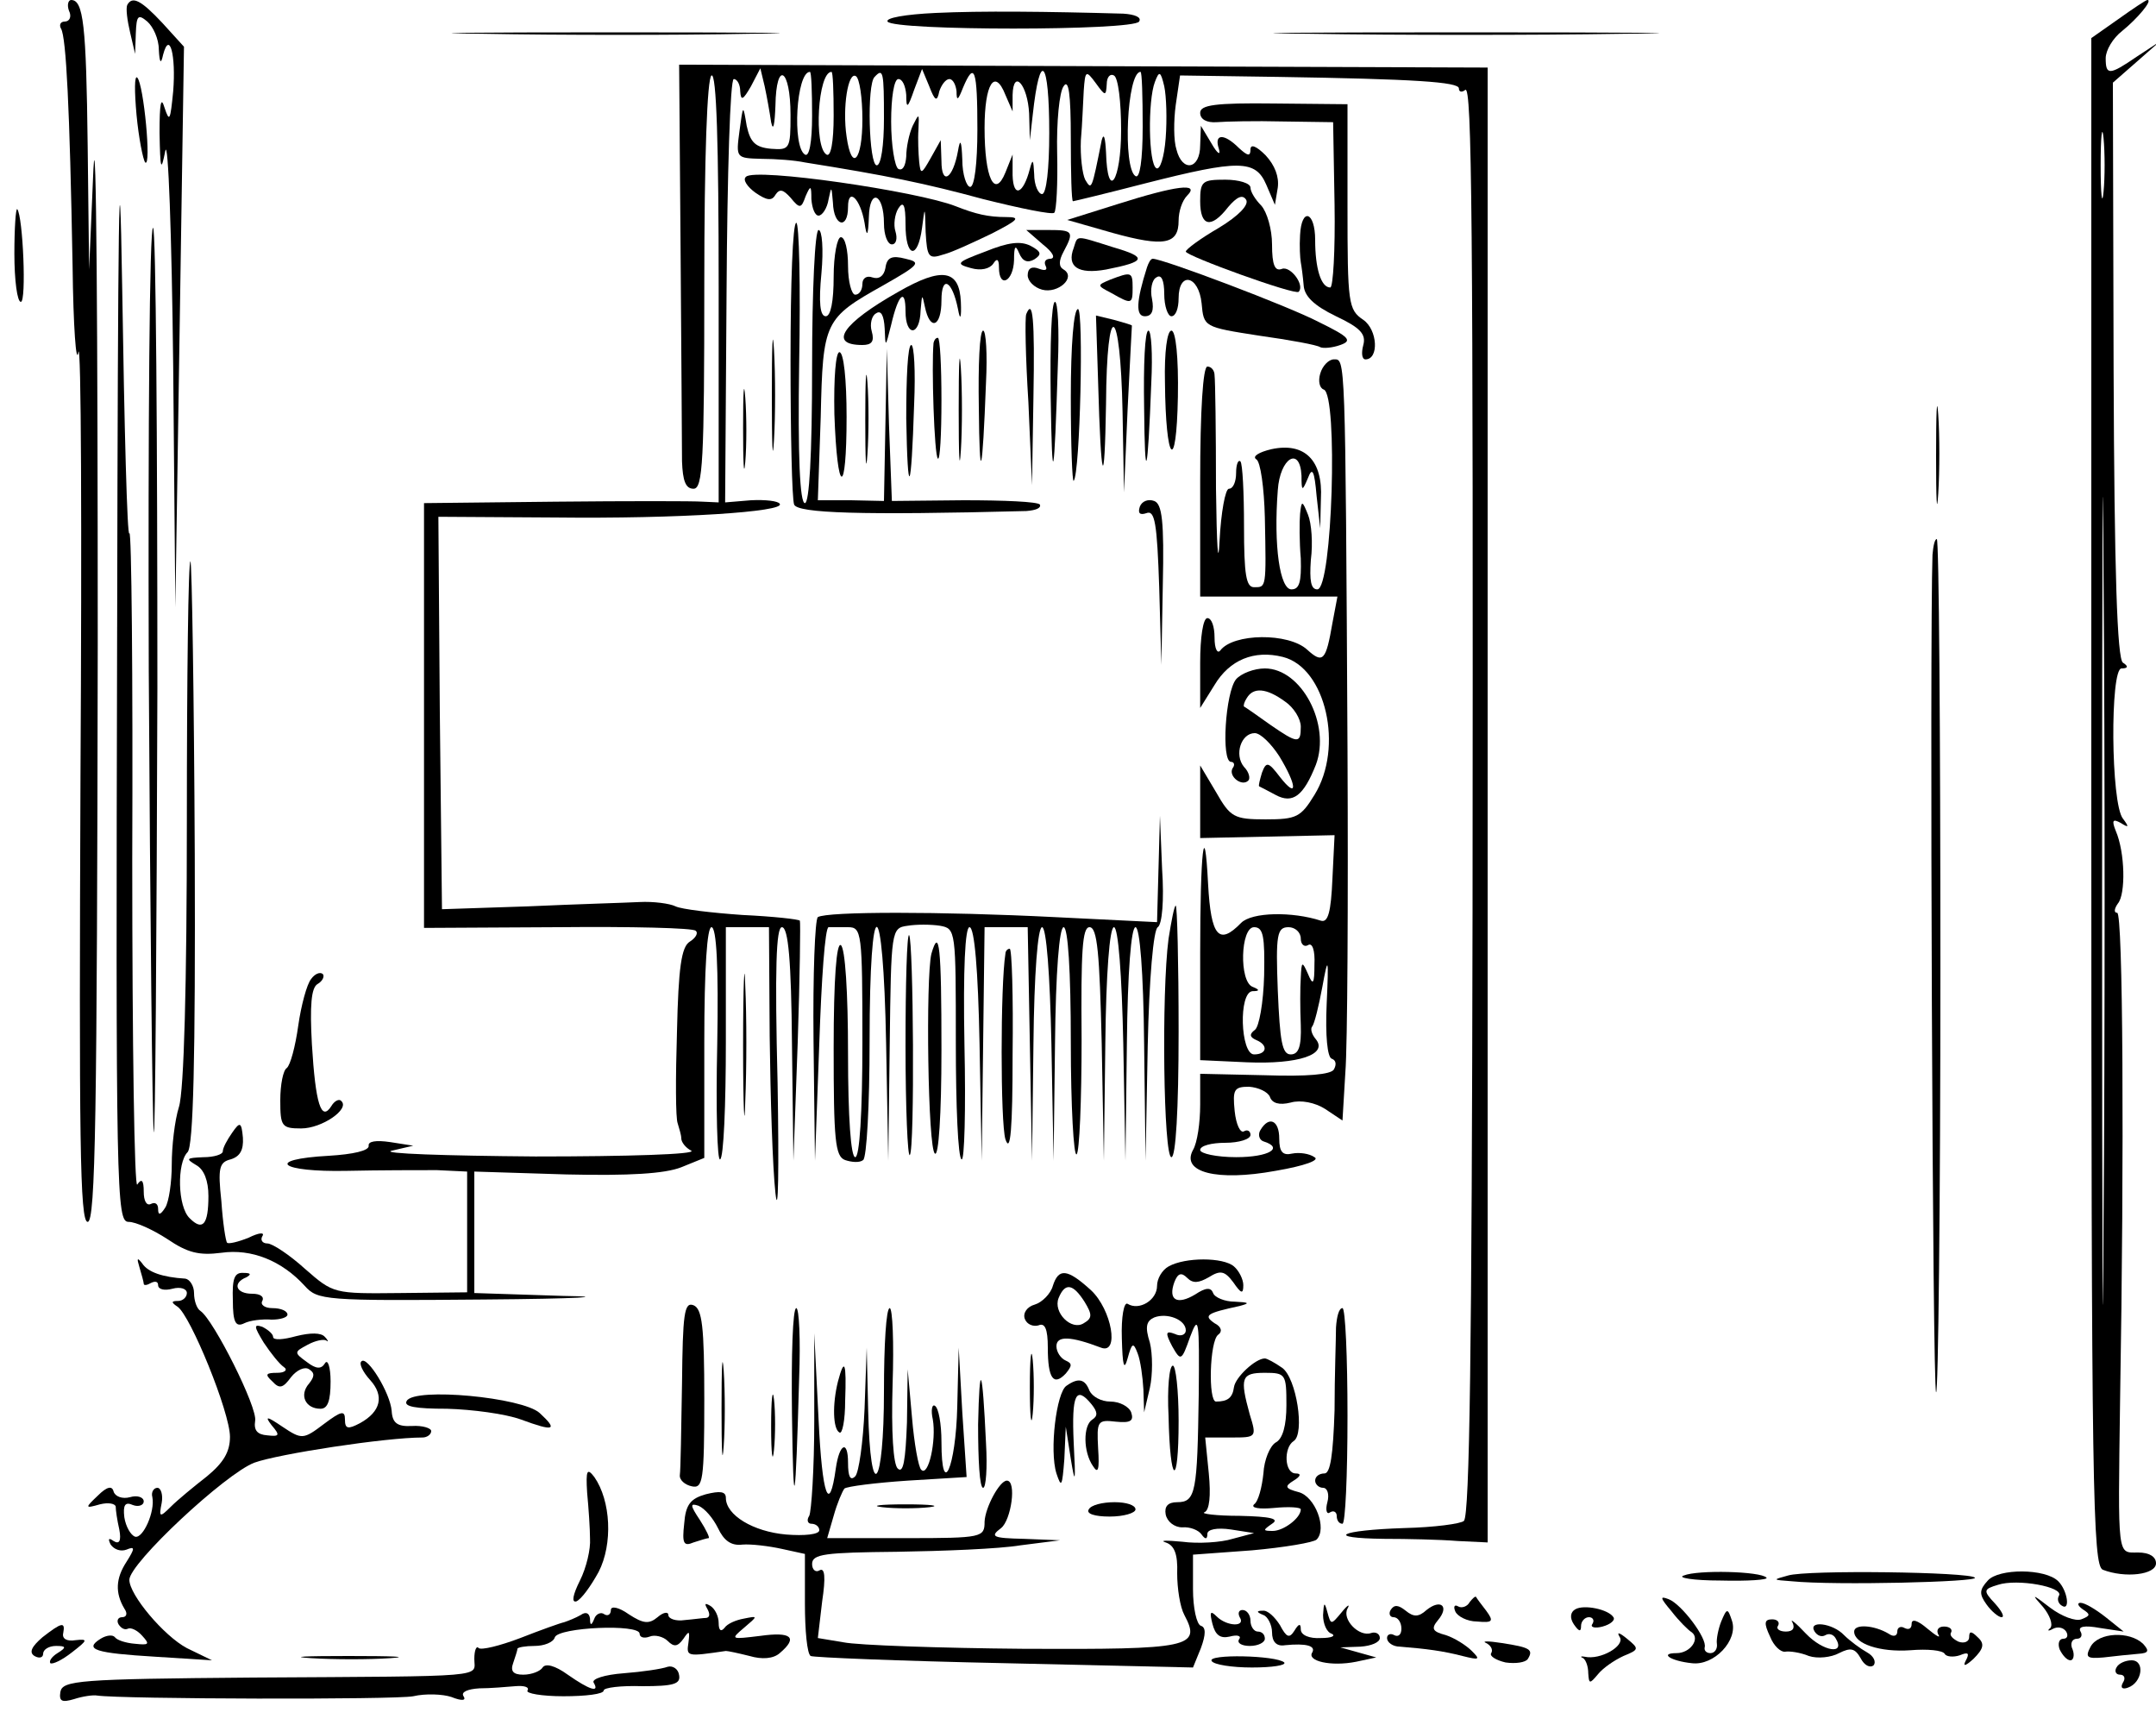 <?xml version="1.0" standalone="no"?>
<!DOCTYPE svg PUBLIC "-//W3C//DTD SVG 20010904//EN"
 "http://www.w3.org/TR/2001/REC-SVG-20010904/DTD/svg10.dtd">
<svg version="1.0" xmlns="http://www.w3.org/2000/svg"
 width="300pt" height="240pt" viewBox="0 0 300 240"
 preserveAspectRatio="xMidYMid meet">
<g transform="translate(0,240) scale(0.1,-0.1)"
fill="#000000" stroke="none">
<path d="M96 2385 c4 -8 1 -15 -6 -15 -6 0 -8 -5 -5 -10 7 -12 12 -108 16
-330 1 -85 5 -139 8 -120 4 19 5 -245 3 -587 -2 -508 -1 -623 10 -623 11 0 13
149 14 803 0 441 -2 739 -6 662 l-6 -140 -2 172 c-2 169 -6 203 -23 203 -4 0
-6 -7 -3 -15z"/>
<path d="M177 2393 c-2 -5 0 -21 4 -38 l7 -30 1 29 c1 24 3 27 16 16 8 -7 16
-24 16 -39 1 -19 3 -21 6 -7 9 34 18 -1 14 -51 -4 -40 -5 -44 -12 -23 -5 17
-7 6 -7 -35 1 -51 2 -55 8 -25 4 19 9 -116 11 -300 l3 -335 6 390 6 390 -30
33 c-30 32 -42 38 -49 25z"/>
<path d="M2947 2373 l-37 -26 0 -1063 c0 -959 2 -1062 16 -1068 31 -12 74 -7
74 9 0 9 -9 15 -25 15 -29 0 -28 -10 -25 210 6 351 4 680 -4 680 -5 0 -4 6 1
13 11 13 10 71 -3 101 -6 15 -4 17 7 11 11 -7 12 -6 3 6 -17 21 -18 209 -2
209 9 0 10 3 2 8 -8 5 -12 126 -13 407 l-1 400 32 28 33 29 -32 -21 c-38 -26
-43 -26 -43 -2 0 11 10 28 23 38 21 17 43 43 35 43 -2 0 -20 -12 -41 -27z
m-20 -240 c-2 -21 -4 -4 -4 37 0 41 2 58 4 38 2 -21 2 -55 0 -75z m0 -1440
c-1 -252 -2 -49 -2 452 0 501 1 707 2 458 2 -248 2 -658 0 -910z"/>
<path d="M1302 2382 c-43 -2 -70 -7 -67 -12 8 -13 342 -13 350 0 4 6 -6 10
-22 11 -106 3 -198 4 -261 1z"/>
<path d="M673 2353 c104 -2 270 -2 370 0 100 1 16 2 -188 2 -203 0 -285 -1
-182 -2z"/>
<path d="M1823 2353 c119 -2 315 -2 435 0 119 1 21 2 -218 2 -239 0 -337 -1
-217 -2z"/>
<path d="M163 1528 c-2 -792 -1 -828 16 -828 10 0 34 -11 54 -24 28 -19 44
-23 75 -19 42 6 84 -11 116 -46 18 -20 27 -21 250 -19 131 1 178 4 109 5
l-123 4 0 84 0 85 128 -4 c88 -2 137 1 160 10 l32 13 0 160 c0 106 4 161 10
161 7 0 10 -55 8 -164 -2 -90 0 -162 4 -159 5 2 8 76 8 164 l0 159 30 0 30 0
1 -152 c1 -84 4 -182 8 -218 4 -36 5 33 3 153 -4 160 -2 217 6 217 9 0 13 -48
14 -162 l2 -163 6 165 c3 91 4 167 3 169 -1 2 -37 6 -80 8 -43 3 -85 8 -93 12
-8 4 -31 7 -50 6 -19 -1 -89 -3 -155 -6 l-120 -4 -3 273 -2 273 162 -1 c173
-2 321 8 313 19 -2 4 -20 6 -40 5 l-36 -3 2 294 c1 164 5 295 10 295 5 0 9 -8
9 -17 1 -14 4 -12 15 7 l13 25 6 -25 c3 -14 7 -36 9 -50 3 -14 5 -3 6 23 1 64
21 52 21 -13 0 -47 -1 -49 -27 -47 -22 2 -29 9 -34 32 -5 30 -5 30 -10 -7 -5
-38 -5 -38 31 -39 19 0 46 -2 60 -5 113 -18 167 -29 248 -51 52 -13 96 -22 99
-19 3 3 5 41 4 83 -1 43 3 85 9 93 7 11 10 -11 10 -72 0 -49 1 -88 3 -88 1 0
47 11 101 25 130 33 153 33 168 -2 l12 -28 4 24 c2 15 -4 31 -17 45 -13 13
-21 16 -21 8 0 -10 -4 -9 -16 2 -21 21 -35 20 -28 -1 3 -10 -2 -7 -10 7 l-15
25 -1 -27 c0 -34 -25 -38 -33 -6 -4 12 -4 40 -1 62 l6 41 137 -2 c189 -3 251
-7 251 -16 0 -5 4 -6 9 -2 9 5 11 -173 10 -1140 -1 -610 -4 -843 -12 -851 -4
-4 -41 -9 -83 -10 -91 -3 -112 -14 -28 -15 32 0 78 -1 102 -3 l42 -2 0 1026 0
1026 -562 2 -563 2 2 -257 c1 -142 2 -275 2 -295 1 -27 5 -38 16 -38 13 0 15
38 15 284 0 179 4 287 10 291 7 4 10 -96 10 -294 l0 -300 -22 1 c-13 1 -105 1
-205 0 l-183 -2 0 -295 0 -296 186 1 c102 1 189 -1 192 -5 4 -3 0 -10 -8 -15
-12 -7 -16 -37 -18 -125 -2 -64 -2 -121 1 -128 2 -7 5 -16 5 -21 0 -5 6 -13
14 -17 7 -5 -88 -8 -217 -8 -126 1 -216 4 -200 8 l30 7 -32 5 c-20 3 -31 1
-30 -5 1 -7 -22 -12 -55 -14 -91 -5 -69 -23 25 -21 45 1 101 1 125 1 l42 -2 0
-84 0 -84 -93 -1 c-93 -1 -93 -1 -133 34 -21 19 -45 35 -52 35 -7 0 -10 5 -7
10 4 6 -5 5 -19 -2 -15 -6 -28 -9 -30 -7 -2 2 -6 28 -8 58 -5 46 -3 54 13 58
13 4 18 13 17 30 -2 22 -4 23 -15 7 -7 -10 -13 -21 -13 -26 0 -4 -12 -8 -27
-8 -24 -1 -25 -2 -10 -11 11 -6 17 -22 17 -43 0 -40 -8 -49 -26 -31 -17 16
-18 77 -3 92 8 8 11 129 10 414 -1 222 -4 405 -6 408 -3 2 -5 -160 -5 -360 0
-229 -4 -377 -11 -399 -6 -19 -10 -55 -10 -80 0 -25 -4 -52 -9 -60 -7 -11 -10
-11 -10 -2 0 7 -4 10 -10 7 -6 -3 -10 4 -10 17 0 16 -3 19 -9 10 -4 -7 -7 196
-7 452 1 256 -1 460 -4 454 -3 -7 -7 147 -10 342 -4 246 -6 100 -7 -472z m967
711 c0 -37 -4 -58 -10 -54 -18 11 -12 115 7 115 2 0 3 -27 3 -61z m30 0 c0
-37 -4 -58 -10 -54 -18 11 -12 115 7 115 2 0 3 -27 3 -61z m40 -5 c0 -58 -15
-74 -22 -24 -6 40 2 91 13 84 5 -3 9 -30 9 -60z m30 1 c0 -37 -4 -65 -10 -65
-11 0 -14 113 -3 123 12 13 13 7 13 -58z m77 38 c3 9 9 17 14 17 5 0 9 -8 10
-17 0 -14 2 -13 9 5 16 38 20 25 20 -58 0 -47 -4 -80 -10 -80 -5 0 -11 17 -11
38 -1 27 -3 30 -6 12 -7 -39 -23 -49 -23 -14 l-1 29 -14 -25 c-13 -23 -14 -23
-16 -5 -1 11 -2 31 -1 45 1 23 1 23 -8 5 -5 -11 -9 -30 -9 -43 -1 -13 -5 -20
-11 -17 -5 3 -10 33 -10 66 0 33 4 59 10 59 6 0 10 -10 11 -22 0 -20 2 -19 11
7 l11 29 10 -24 c8 -21 11 -22 14 -7z m153 -58 c0 -50 -4 -85 -10 -85 -5 0
-11 12 -11 28 -1 20 -2 22 -6 7 -9 -35 -23 -41 -24 -9 l0 29 -10 -25 c-15 -37
-29 -8 -29 62 0 61 14 84 29 46 l10 -23 0 23 c1 37 21 14 23 -26 l1 -37 4 35
c10 92 23 78 23 -25z m80 68 c0 10 5 15 10 12 6 -3 10 -37 10 -76 0 -71 -19
-100 -21 -31 -1 20 -3 28 -6 17 -14 -70 -14 -70 -23 -55 -4 8 -7 33 -6 55 2
22 3 53 4 69 2 28 3 29 17 10 13 -18 14 -18 15 -1z m50 -59 c0 -47 -4 -73 -10
-69 -18 11 -12 145 7 145 2 0 3 -34 3 -76z m32 -16 c-2 -27 -8 -45 -13 -42
-11 6 -12 94 -2 120 6 16 8 15 13 -6 3 -14 4 -46 2 -72z"/>
<path d="M190 2240 c3 -32 9 -62 12 -66 9 -8 -2 109 -11 118 -4 4 -4 -19 -1
-52z"/>
<path d="M1670 2243 c0 -9 9 -14 23 -13 12 1 54 2 92 1 l70 -1 2 -115 c1 -63
-2 -115 -6 -115 -13 0 -21 27 -21 66 0 40 -19 46 -21 7 -1 -16 0 -32 1 -38 1
-5 3 -20 4 -32 1 -15 14 -28 45 -43 34 -16 42 -25 38 -40 -3 -11 -2 -20 3 -20
19 0 17 41 -3 55 -21 14 -22 23 -22 158 l0 142 -102 1 c-82 1 -103 -2 -103
-13z"/>
<path d="M1038 2154 c-5 -4 2 -14 13 -22 16 -11 23 -12 28 -3 6 9 11 7 21 -4
13 -16 15 -15 21 2 7 16 8 15 8 -4 1 -13 5 -23 10 -23 5 0 12 10 14 23 4 19 4
18 6 -5 1 -33 21 -38 21 -6 0 28 17 12 23 -22 3 -21 5 -19 6 8 1 41 21 33 21
-9 0 -16 5 -29 11 -29 6 0 8 8 5 18 -3 9 -1 24 4 32 7 11 10 5 10 -22 0 -47
17 -50 23 -5 4 31 4 31 5 -6 2 -35 4 -38 25 -31 12 3 42 17 67 29 37 19 41 23
20 23 -25 0 -42 4 -70 15 -53 21 -280 54 -292 41z"/>
<path d="M1670 2120 c0 -35 15 -39 39 -8 12 14 20 18 25 10 4 -7 -10 -22 -38
-39 -26 -15 -46 -30 -46 -33 0 -6 152 -61 157 -56 9 9 -11 36 -23 32 -10 -4
-14 5 -14 34 0 21 -7 45 -15 54 -8 8 -15 19 -15 25 0 6 -16 11 -35 11 -32 0
-35 -2 -35 -30z"/>
<path d="M1555 2116 l-70 -22 63 -18 c72 -20 92 -16 92 17 0 13 5 28 12 35 18
18 -15 14 -97 -12z"/>
<path d="M20 2047 c0 -37 4 -67 9 -67 8 0 3 119 -5 129 -2 2 -4 -26 -4 -62z"/>
<path d="M207 1467 c2 -342 5 -631 7 -642 2 -11 4 267 5 617 0 350 -2 639 -6
641 -5 3 -7 -275 -6 -616z"/>
<path d="M1100 1901 c0 -104 2 -195 5 -203 5 -12 92 -15 323 -9 13 1 21 4 19
9 -3 4 -50 6 -106 6 l-100 -1 -4 106 -3 106 -2 -106 -2 -106 -46 1 -46 0 4
116 c3 133 5 137 87 183 51 29 53 32 31 37 -19 5 -26 2 -28 -13 -2 -11 -9 -16
-18 -13 -8 3 -14 -1 -14 -9 0 -8 -4 -15 -10 -15 -5 0 -10 18 -10 40 0 22 -4
40 -10 40 -5 0 -10 -25 -10 -55 0 -34 -4 -55 -11 -55 -8 0 -10 19 -6 60 3 33
1 60 -4 60 -5 0 -9 -83 -9 -190 0 -125 -4 -190 -10 -190 -7 0 -10 65 -8 195 2
107 0 195 -4 195 -5 0 -8 -85 -8 -189z"/>
<path d="M1451 2060 c14 -11 18 -19 11 -20 -7 0 -10 -4 -7 -10 3 -6 -1 -7 -9
-4 -10 4 -16 1 -16 -9 0 -8 9 -17 20 -20 22 -6 48 17 30 28 -7 4 -7 12 0 25
15 28 13 30 -21 30 l-31 0 23 -20z"/>
<path d="M1371 2050 c-40 -15 -42 -17 -20 -23 14 -4 26 -1 31 6 5 8 8 7 8 -5
0 -30 20 -20 21 10 0 20 2 22 7 10 5 -12 12 -14 21 -9 11 7 10 11 -5 19 -14 7
-31 5 -63 -8z"/>
<path d="M1494 2055 c-10 -26 6 -37 45 -30 56 11 58 17 10 31 -54 17 -49 17
-55 -1z"/>
<path d="M1596 2028 c-15 -47 -16 -68 -3 -68 10 0 13 8 10 24 -3 13 0 27 6 30
7 5 11 -4 11 -23 0 -17 5 -31 10 -31 6 0 10 11 10 25 0 38 28 32 32 -7 3 -33
3 -33 80 -45 43 -6 81 -13 85 -16 4 -2 17 -1 28 3 17 6 13 11 -30 32 -42 22
-217 88 -231 88 -3 0 -6 -6 -8 -12z"/>
<path d="M1250 1994 c-78 -44 -98 -74 -50 -74 13 0 17 5 13 19 -3 10 0 22 6
25 7 5 11 -3 12 -21 1 -27 1 -27 9 5 10 43 20 52 20 19 0 -36 20 -35 21 1 2
23 2 24 6 5 7 -34 23 -28 23 9 0 36 15 28 23 -12 3 -17 5 -13 4 10 -2 45 -26
49 -87 14z"/>
<path d="M1545 2011 c-19 -8 -19 -8 2 -19 28 -16 29 -15 29 8 0 22 -2 22 -31
11z"/>
<path d="M1462 1848 c2 -134 5 -118 10 45 2 48 0 87 -4 87 -5 0 -7 -60 -6
-132z"/>
<path d="M1074 1850 c0 -69 1 -97 3 -62 2 34 2 90 0 125 -2 34 -3 6 -3 -63z"/>
<path d="M1428 1963 c-2 -5 -1 -60 3 -123 l5 -115 2 123 c2 110 -1 137 -10
115z"/>
<path d="M1490 1848 c0 -67 2 -119 4 -117 9 10 14 239 6 239 -6 0 -10 -50 -10
-122z"/>
<path d="M1528 1868 c4 -142 9 -155 11 -30 1 149 20 140 23 -11 l2 -112 5 115
c3 63 6 116 6 117 0 1 -11 4 -25 8 l-25 6 3 -93z"/>
<path d="M1334 1830 c0 -63 1 -89 3 -57 2 31 2 83 0 115 -2 31 -3 5 -3 -58z"/>
<path d="M1362 1833 c1 -110 5 -97 10 35 2 39 0 72 -4 72 -5 0 -7 -48 -6 -107z"/>
<path d="M1592 1833 c1 -110 5 -97 10 35 2 39 0 72 -4 72 -5 0 -7 -48 -6 -107z"/>
<path d="M1621 1868 c1 -112 16 -129 18 -20 1 55 -3 92 -9 92 -6 0 -10 -30 -9
-72z"/>
<path d="M1299 1923 c-3 -32 1 -157 6 -161 3 -3 5 34 5 81 0 48 -2 87 -5 87
-3 0 -5 -3 -6 -7z"/>
<path d="M1261 1818 c2 -115 7 -106 11 20 2 45 0 82 -4 82 -5 0 -7 -46 -7
-102z"/>
<path d="M1161 1824 c4 -114 17 -117 17 -4 0 52 -4 90 -10 90 -5 0 -8 -35 -7
-86z"/>
<path d="M1204 1815 c0 -55 1 -76 3 -47 2 29 2 74 0 100 -2 26 -3 2 -3 -53z"/>
<path d="M1837 1880 c-3 -10 -1 -20 5 -22 20 -7 12 -278 -9 -278 -9 0 -11 12
-9 41 3 23 1 51 -4 63 -8 20 -9 20 -11 1 -1 -11 -1 -39 1 -62 1 -33 -2 -43
-13 -43 -16 0 -25 60 -19 138 3 45 31 62 33 20 0 -22 1 -22 9 -3 6 16 9 10 12
-25 l5 -45 1 41 c3 54 -23 79 -69 69 -17 -4 -27 -10 -21 -14 6 -3 11 -40 12
-81 2 -99 2 -97 -15 -97 -11 0 -14 17 -14 85 0 46 -2 87 -5 90 -3 3 -6 -4 -6
-16 0 -12 -4 -22 -10 -22 -5 0 -11 -33 -13 -72 -2 -40 -4 -8 -5 72 0 80 -1
151 -2 158 0 6 -4 12 -10 12 -6 0 -10 -60 -10 -160 l0 -160 95 0 96 0 -7 -37
c-9 -52 -13 -57 -35 -37 -26 24 -103 23 -121 -1 -4 -5 -8 2 -8 18 0 15 -4 27
-10 27 -6 0 -10 -27 -10 -62 l0 -63 20 32 c21 35 55 49 95 39 60 -15 85 -126
44 -192 -19 -31 -25 -34 -68 -34 -44 0 -49 3 -69 38 l-22 37 0 -51 0 -50 94 2
93 2 -3 -61 c-2 -46 -6 -61 -16 -58 -40 13 -96 12 -111 -3 -31 -32 -42 -19
-46 54 -5 98 -11 45 -11 -96 l0 -149 65 -3 c72 -3 113 11 96 32 -6 7 -8 15 -5
18 3 4 9 28 14 55 8 44 9 42 6 -24 -2 -44 1 -74 7 -76 6 -2 7 -8 3 -15 -4 -7
-37 -10 -96 -8 l-90 2 0 -43 c0 -25 -4 -53 -10 -63 -17 -31 33 -44 115 -29 41
7 62 15 54 19 -7 5 -21 7 -31 5 -13 -3 -18 2 -18 21 0 25 -14 32 -26 12 -4 -6
-2 -14 4 -16 29 -9 8 -22 -38 -22 -27 0 -50 5 -50 10 0 6 16 10 35 10 19 0 35
5 35 11 0 5 -4 8 -9 5 -5 -3 -11 9 -13 28 -3 30 -1 34 20 34 13 -1 26 -7 29
-14 3 -9 13 -12 29 -8 14 4 34 0 48 -9 l24 -16 4 67 c3 37 4 238 3 447 -3 556
-3 545 -19 545 -7 0 -16 -9 -19 -20z m-78 -837 c-1 -38 -7 -72 -13 -76 -8 -6
-7 -10 2 -14 17 -7 15 -20 -3 -20 -19 0 -22 87 -2 88 10 0 10 2 0 6 -19 7 -17
83 2 83 13 0 15 -13 14 -67z m51 51 c0 -8 5 -12 10 -9 6 4 10 -7 9 -27 0 -27
-2 -30 -9 -13 -8 18 -9 18 -10 -5 -1 -14 -1 -43 0 -66 1 -30 -3 -41 -14 -41
-12 0 -15 18 -18 89 -3 78 -1 88 15 88 9 0 17 -7 17 -16z"/>
<path d="M1034 1805 c0 -49 1 -71 3 -48 2 23 2 64 0 90 -2 26 -3 8 -3 -42z"/>
<path d="M2694 1765 c0 -60 1 -84 3 -52 2 32 2 81 0 110 -2 29 -3 3 -3 -58z"/>
<path d="M1586 1695 c-3 -9 0 -12 9 -9 12 5 15 -14 18 -103 l3 -108 2 111 c2
89 -1 113 -12 117 -8 3 -17 0 -20 -8z"/>
<path d="M2689 1628 c-4 -117 0 -1161 5 -1165 3 -4 6 262 6 590 0 329 -2 597
-5 597 -3 0 -5 -10 -6 -22z"/>
<path d="M1720 1455 c-15 -18 -21 -115 -7 -115 4 0 6 -4 2 -9 -6 -11 13 -26
22 -17 3 3 1 12 -6 19 -14 17 -4 47 15 47 8 0 23 -15 34 -32 25 -41 26 -61 1
-29 -16 21 -19 22 -25 6 -3 -10 -5 -18 -4 -19 2 -1 12 -6 23 -12 24 -13 39 -1
56 42 21 56 -20 134 -71 134 -15 0 -33 -7 -40 -15z m68 -31 c12 -8 22 -24 22
-35 0 -24 -4 -24 -43 3 -18 13 -34 24 -36 25 -1 1 0 6 4 12 9 15 27 14 53 -5z"/>
<path d="M1612 1191 l-2 -74 -142 7 c-159 8 -317 8 -330 0 -4 -3 -7 -80 -6
-172 l2 -167 6 163 c3 89 8 162 13 162 4 0 16 0 27 0 19 0 20 -7 20 -160 0
-100 -4 -160 -10 -160 -6 0 -10 55 -10 144 0 86 -4 147 -10 151 -6 4 -10 -46
-10 -143 0 -128 2 -151 16 -156 9 -3 20 -4 25 0 5 3 9 77 9 165 0 214 19 212
23 -3 l3 -163 2 162 c2 159 2 162 25 165 12 2 32 2 45 0 22 -4 22 -6 22 -163
0 -87 3 -160 8 -162 4 -3 6 69 4 159 -2 107 1 164 7 164 7 0 12 -60 14 -162
l3 -163 2 163 2 162 30 0 30 0 3 -162 3 -163 2 163 c1 97 6 162 12 162 6 0 11
-66 13 -162 l3 -163 2 163 c1 100 6 162 12 162 6 0 10 -60 10 -161 0 -88 4
-158 8 -155 4 2 7 75 7 160 -1 123 1 156 11 156 11 0 14 -37 17 -162 l3 -163
2 163 c1 97 6 162 12 162 6 0 11 -66 13 -162 l3 -163 2 163 c1 100 6 162 12
162 6 0 11 -62 12 -162 l2 -163 3 160 c2 94 8 162 14 165 6 4 9 37 6 81 l-3
74 -2 -74z"/>
<path d="M1626 1094 c-10 -76 -7 -304 4 -304 6 0 10 65 10 175 0 96 -2 175 -4
175 -2 0 -6 -21 -10 -46z"/>
<path d="M1034 945 c0 -88 2 -123 3 -77 2 46 2 118 0 160 -1 42 -3 5 -3 -83z"/>
<path d="M1260 945 c0 -87 3 -156 6 -152 7 7 5 299 -1 306 -3 2 -5 -67 -5
-154z"/>
<path d="M1296 1073 c-8 -33 -5 -273 5 -278 5 -4 9 53 9 144 0 145 -3 172 -14
134z"/>
<path d="M1399 1073 c-7 -44 -7 -235 0 -258 7 -21 10 14 10 118 1 81 -1 147
-4 147 -3 0 -6 -3 -6 -7z"/>
<path d="M433 1038 c-6 -7 -14 -37 -18 -65 -4 -29 -11 -55 -16 -59 -5 -3 -9
-23 -9 -45 0 -36 2 -39 29 -39 29 0 68 27 56 38 -3 4 -10 0 -14 -7 -14 -22
-22 3 -27 86 -3 54 -1 79 8 84 7 4 10 11 7 14 -4 3 -11 0 -16 -7z"/>
<path d="M194 637 c3 -10 6 -21 6 -23 0 -3 5 -2 10 1 6 3 10 2 10 -3 0 -6 9
-8 20 -5 11 3 20 0 20 -6 0 -6 -6 -11 -12 -11 -10 0 -10 -2 -1 -8 18 -12 73
-147 73 -181 0 -21 -9 -36 -32 -55 -18 -14 -41 -33 -50 -42 -16 -16 -17 -15
-13 5 2 11 -1 21 -6 21 -5 0 -9 -6 -7 -13 4 -20 -13 -58 -24 -55 -6 2 -13 14
-15 27 -2 17 1 22 12 17 8 -3 15 0 15 5 0 6 -9 9 -19 6 -11 -3 -21 1 -23 8 -2
8 -9 7 -22 -6 -18 -17 -18 -18 3 -12 12 3 21 1 22 -3 0 -5 2 -19 5 -32 3 -16
0 -21 -8 -16 -7 5 -8 3 -4 -5 5 -7 14 -10 22 -7 12 5 12 2 0 -17 -15 -23 -16
-43 -3 -65 5 -7 3 -12 -3 -12 -6 0 -8 -5 -5 -10 4 -6 9 -8 13 -6 4 2 13 -2 20
-10 11 -12 9 -13 -10 -11 -13 1 -25 5 -28 9 -3 4 -12 3 -20 -2 -24 -15 -7 -20
76 -25 l79 -5 -35 17 c-32 17 -80 74 -80 95 0 23 134 148 174 163 33 12 182
35 234 35 6 0 12 4 12 9 0 4 -12 8 -27 7 -20 -1 -27 4 -28 21 -2 25 -34 77
-42 69 -4 -3 2 -15 12 -26 20 -22 15 -44 -14 -60 -17 -9 -21 -8 -21 5 0 13 -5
12 -29 -6 -29 -22 -31 -22 -58 -4 -22 15 -25 15 -15 2 12 -14 11 -16 -6 -14
-14 1 -19 7 -17 20 4 18 -58 141 -76 153 -5 3 -9 14 -9 25 0 10 -6 19 -12 20
-32 2 -52 9 -60 21 -7 9 -8 8 -4 -5z"/>
<path d="M1626 638 c-9 -5 -16 -17 -16 -27 0 -20 -25 -35 -41 -25 -5 3 -9 -18
-8 -48 1 -38 3 -46 8 -28 6 22 8 23 14 7 4 -10 7 -33 8 -50 l1 -32 8 34 c4 18
4 47 0 63 -7 22 -5 30 6 35 18 7 44 -3 44 -18 0 -6 -7 -9 -15 -5 -13 5 -14 2
-4 -17 12 -21 13 -21 25 13 12 32 13 25 12 -80 -2 -136 -4 -150 -30 -150 -13
0 -18 -6 -16 -17 2 -10 12 -18 23 -18 11 1 23 -4 27 -10 5 -7 8 -7 8 1 0 6 13
9 33 6 l32 -5 -30 -8 c-16 -5 -48 -7 -70 -4 -22 2 -32 2 -23 -1 12 -4 17 -16
16 -43 0 -21 4 -47 10 -58 24 -45 8 -48 -222 -47 -119 1 -232 5 -252 9 l-36 6
6 51 c5 33 4 48 -4 43 -5 -3 -10 1 -10 9 0 14 18 16 118 17 64 1 142 4 172 9
l55 7 -50 2 c-44 1 -48 3 -32 15 14 11 22 66 8 66 -10 0 -30 -37 -31 -57 0
-22 -3 -23 -109 -23 l-110 0 9 31 c5 18 12 34 15 38 4 3 43 8 88 11 l82 5 -6
90 -5 90 -2 -82 c-2 -85 -22 -130 -22 -49 0 25 -4 47 -9 50 -4 3 -6 -6 -3 -19
5 -29 -6 -80 -16 -70 -4 3 -10 37 -13 73 l-6 67 -1 -74 c-2 -53 -5 -72 -13
-64 -6 6 -9 50 -7 117 2 58 0 106 -4 106 -5 0 -8 -52 -8 -115 0 -137 -19 -160
-22 -27 l-2 87 -3 -85 c-2 -47 -8 -89 -13 -94 -7 -7 -10 0 -10 19 0 32 -12 27
-17 -8 -9 -65 -19 -39 -24 68 l-6 120 0 -122 c0 -67 -4 -126 -7 -132 -4 -6 -2
-11 3 -11 6 0 11 -4 11 -9 0 -6 -21 -8 -46 -6 -46 4 -84 27 -84 51 0 9 -8 10
-28 5 -21 -6 -28 -14 -30 -41 -3 -27 -1 -32 13 -26 9 3 19 6 21 6 2 0 -3 11
-12 25 -14 21 -14 24 -2 20 9 -4 20 -17 27 -31 8 -17 18 -25 34 -23 12 1 37
-2 55 -6 l32 -7 0 -69 c0 -37 3 -70 8 -73 4 -2 125 -7 270 -10 l262 -6 11 27
c7 19 7 29 0 31 -6 2 -11 25 -11 51 l0 48 82 6 c45 4 86 11 90 15 15 15 -2 60
-25 66 -19 5 -20 8 -7 16 10 6 11 10 3 10 -16 0 -17 36 -3 45 16 10 4 88 -16
102 -10 7 -21 13 -24 13 -13 0 -41 -26 -43 -40 -2 -15 -9 -20 -25 -20 -11 0
-9 84 3 93 6 4 5 11 -5 16 -16 11 -11 14 35 24 15 4 13 5 -7 6 -14 0 -28 6
-30 12 -3 8 -10 8 -25 -2 -25 -15 -38 -8 -29 17 5 13 10 14 18 6 8 -8 16 -7
30 1 16 10 22 9 34 -7 11 -16 14 -17 14 -4 0 8 -6 20 -13 26 -15 13 -68 13
-91 0z m164 -193 c0 -28 -5 -47 -15 -52 -8 -5 -16 -24 -17 -43 -2 -19 -7 -39
-13 -43 -5 -5 7 -7 28 -5 20 2 37 1 37 -2 0 -12 -24 -30 -39 -30 -14 0 -14 1
-1 10 11 7 -2 10 -45 11 -33 0 -55 3 -49 5 7 3 9 23 6 54 l-5 50 36 0 c35 0
36 0 26 32 -14 51 -12 58 21 58 29 0 30 -2 30 -45z"/>
<path d="M324 591 c0 -31 4 -38 16 -32 8 4 25 6 38 5 12 0 22 3 22 7 0 5 -9 9
-21 9 -11 0 -17 5 -14 10 3 6 -3 10 -14 10 -23 0 -28 15 -8 23 7 4 6 6 -4 6
-13 1 -16 -8 -15 -38z"/>
<path d="M1465 611 c-3 -11 -15 -23 -25 -26 -11 -3 -17 -12 -14 -20 3 -8 12
-11 19 -9 9 4 13 -5 13 -31 0 -43 8 -54 25 -36 9 11 9 14 0 18 -7 3 -13 12
-13 20 0 15 20 14 62 -2 26 -10 15 53 -14 80 -33 30 -45 31 -53 6z m44 -22
c11 -18 11 -23 -1 -30 -17 -11 -43 15 -35 35 9 22 20 20 36 -5z"/>
<path d="M949 475 c-1 -63 -2 -121 -3 -127 -1 -7 7 -14 17 -16 15 -3 17 8 17
121 0 102 -3 126 -15 131 -13 5 -15 -12 -16 -109z"/>
<path d="M1102 433 c2 -149 5 -131 10 50 2 53 0 97 -4 97 -5 0 -7 -66 -6 -147z"/>
<path d="M1859 553 c0 -16 -2 -67 -2 -115 -2 -63 -6 -88 -14 -88 -7 0 -13 -4
-13 -10 0 -5 5 -10 11 -10 6 0 9 -9 6 -20 -3 -11 -1 -18 4 -14 5 3 9 0 9 -5 0
-6 3 -11 8 -11 4 0 7 67 7 150 0 82 -3 150 -7 150 -5 0 -8 -12 -9 -27z"/>
<path d="M367 532 c10 -15 22 -30 28 -34 6 -4 1 -8 -9 -8 -16 0 -18 -2 -7 -12
10 -11 15 -9 26 6 8 10 19 15 25 11 8 -5 8 -10 0 -20 -14 -16 -5 -35 16 -35
10 0 14 11 14 38 0 20 -4 32 -8 25 -5 -8 -12 -8 -25 2 -18 13 -18 14 1 24 11
6 22 8 26 6 3 -3 3 0 -2 5 -5 6 -20 6 -40 1 -18 -5 -32 -6 -32 -1 0 4 -7 10
-15 14 -12 4 -12 1 2 -22z"/>
<path d="M1004 440 c0 -58 1 -81 3 -52 2 28 2 76 0 105 -2 28 -3 5 -3 -53z"/>
<path d="M1433 470 c0 -41 2 -58 4 -37 2 20 2 54 0 75 -2 20 -4 3 -4 -38z"/>
<path d="M1166 478 c-8 -32 -7 -66 2 -71 4 -3 8 17 8 44 2 54 -1 61 -10 27z"/>
<path d="M1361 418 c0 -49 2 -88 7 -88 4 0 6 28 4 62 -5 107 -9 117 -11 26z"/>
<path d="M1626 430 c2 -97 14 -102 14 -7 0 43 -4 77 -8 77 -5 0 -8 -32 -6 -70z"/>
<path d="M1073 415 c0 -38 2 -53 4 -32 2 20 2 52 0 70 -2 17 -4 1 -4 -38z"/>
<path d="M1484 472 c-14 -9 -24 -90 -14 -122 7 -21 8 -18 11 20 l2 45 7 -45
c6 -37 7 -33 4 23 -3 67 3 80 25 53 8 -10 9 -16 1 -21 -13 -8 -13 -45 1 -65 7
-11 9 -5 7 25 -2 38 -1 40 25 37 20 -2 25 1 21 13 -3 8 -16 15 -29 15 -13 0
-25 7 -29 15 -6 16 -15 19 -32 7z"/>
<path d="M566 451 c-5 -8 12 -11 56 -11 35 -1 81 -7 103 -15 46 -17 52 -15 26
9 -24 22 -174 36 -185 17z"/>
<path d="M817 323 c2 -21 4 -50 4 -64 1 -14 -5 -40 -14 -58 -10 -20 -12 -31
-5 -29 7 3 20 21 31 41 20 39 17 99 -6 132 -10 13 -12 10 -10 -22z"/>
<path d="M1228 303 c17 -2 47 -2 65 0 17 2 3 4 -33 4 -36 0 -50 -2 -32 -4z"/>
<path d="M1515 300 c-4 -6 8 -10 29 -10 20 0 36 5 36 10 0 6 -13 10 -29 10
-17 0 -33 -4 -36 -10z"/>
<path d="M2343 208 c-10 -3 13 -7 51 -7 38 -1 67 1 64 4 -8 9 -96 11 -115 3z"/>
<path d="M2488 208 c-22 -6 -22 -6 5 -8 60 -6 262 -1 255 5 -7 8 -234 11 -260
3z"/>
<path d="M2766 201 c-12 -13 -12 -19 -2 -33 7 -10 17 -18 21 -18 5 0 0 9 -9
19 -17 18 -16 20 4 26 27 9 92 -3 85 -15 -3 -5 -1 -11 4 -14 12 -8 8 21 -5 34
-18 18 -83 18 -98 1z"/>
<path d="M2045 171 c-3 -6 -11 -9 -16 -6 -5 3 -7 0 -4 -7 3 -7 17 -14 30 -14
22 -2 24 0 13 15 -7 9 -13 17 -14 19 -1 2 -5 -2 -9 -7z"/>
<path d="M2326 158 c10 -13 23 -26 28 -29 12 -9 -2 -29 -21 -29 -25 0 -8 -11
21 -14 31 -4 65 32 56 59 -6 18 -7 18 -15 -1 -4 -10 -7 -25 -6 -31 1 -7 -3
-13 -9 -13 -5 0 -9 3 -8 8 4 12 -32 60 -50 67 -13 5 -12 2 4 -17z"/>
<path d="M2843 164 c9 -11 14 -24 10 -29 -5 -4 -3 -5 4 -1 6 3 14 2 18 -4 3
-5 2 -10 -4 -10 -6 0 -8 -7 -5 -15 4 -8 10 -15 15 -15 4 0 6 7 3 15 -4 8 -1
15 6 15 6 0 8 5 5 10 -4 7 5 9 27 5 l33 -5 -25 20 c-14 11 -29 20 -35 20 -5 0
-4 -4 3 -9 11 -7 11 -9 -2 -14 -8 -3 -27 4 -43 16 -26 20 -27 20 -10 1z"/>
<path d="M850 160 c0 -6 -4 -9 -9 -6 -5 4 -12 0 -14 -6 -4 -10 -6 -10 -6 0 -1
8 -6 10 -13 5 -7 -4 -17 -8 -23 -10 -5 -1 -33 -11 -61 -22 -29 -11 -54 -17
-58 -14 -3 4 -6 -3 -6 -15 0 -26 25 -24 -309 -26 -242 -2 -264 -4 -267 -20 -2
-13 2 -15 19 -10 12 4 27 6 32 5 33 -5 415 -6 440 -1 17 4 41 3 53 -1 15 -6
21 -5 17 1 -4 6 6 10 22 11 15 0 38 2 50 3 12 1 20 -1 17 -6 -3 -4 20 -8 50
-8 31 0 56 3 56 8 0 4 24 7 54 6 43 0 53 3 51 15 -1 9 -9 14 -16 12 -8 -3 -35
-7 -61 -9 -27 -2 -45 -8 -42 -13 9 -15 -6 -10 -36 11 -18 13 -31 16 -35 10 -3
-5 -15 -10 -27 -10 -14 0 -18 5 -14 16 3 9 6 18 6 20 0 2 11 4 24 4 13 0 26 5
28 12 5 14 118 19 118 5 0 -5 6 -7 14 -4 7 3 19 0 25 -6 9 -9 14 -8 22 3 8 12
9 11 7 -5 -3 -20 -3 -20 52 -12 3 0 17 -3 33 -7 17 -5 33 -4 42 4 26 22 16 30
-27 24 -41 -5 -42 -5 -23 11 20 17 20 17 0 13 -11 -2 -23 -7 -27 -13 -5 -6 -8
-3 -8 7 0 9 -5 20 -12 24 -7 4 -8 3 -4 -4 4 -7 4 -12 -1 -13 -4 0 -18 -2 -30
-3 -13 -2 -23 2 -23 7 0 5 -7 4 -15 -3 -12 -10 -20 -9 -40 4 -14 10 -25 12
-25 6z"/>
<path d="M1841 153 c0 -12 5 -24 12 -26 6 -3 0 -6 -15 -6 -16 -1 -28 4 -28 12
0 9 -3 8 -9 -2 -7 -11 -11 -9 -20 8 -7 11 -17 21 -24 20 -9 0 -9 -2 1 -6 6 -2
12 -14 12 -24 0 -13 6 -20 18 -18 30 3 43 -1 38 -10 -8 -12 26 -20 61 -13 l28
6 -25 7 -25 7 28 1 c15 1 27 6 27 12 0 6 -6 9 -12 7 -17 -6 -41 19 -33 34 4 7
0 5 -8 -5 -15 -18 -15 -18 -20 0 -4 15 -5 14 -6 -4z"/>
<path d="M1935 160 c-3 -5 -1 -10 4 -10 6 0 11 -7 11 -16 0 -8 -4 -12 -10 -9
-5 3 -10 1 -10 -4 0 -6 8 -12 18 -12 37 -3 60 -6 87 -13 24 -6 25 -5 13 7 -8
8 -24 18 -36 22 -19 5 -21 9 -11 21 16 19 4 30 -16 14 -11 -10 -18 -10 -29 -1
-10 8 -16 9 -21 1z"/>
<path d="M2192 161 c-7 -4 -8 -12 -2 -21 7 -10 10 -11 10 -2 0 6 5 12 11 12 5
0 8 -4 5 -9 -4 -5 3 -7 14 -4 11 3 18 9 15 13 -7 11 -41 18 -53 11z"/>
<path d="M1687 141 c4 -16 11 -21 24 -18 11 3 17 1 13 -4 -3 -5 4 -9 15 -9 12
0 21 5 21 10 0 6 -4 10 -10 10 -5 0 -10 7 -10 15 0 8 -5 15 -11 15 -5 0 -7 -4
-4 -10 9 -14 -18 -13 -32 1 -9 9 -10 6 -6 -10z"/>
<path d="M2463 123 c5 -13 15 -22 21 -21 6 1 21 -1 33 -6 12 -4 31 -2 42 4 16
8 22 7 30 -7 5 -10 13 -14 18 -10 4 5 0 13 -9 18 -9 5 -24 16 -32 24 -16 17
-51 21 -41 5 4 -6 10 -8 15 -5 5 3 11 1 14 -4 15 -24 -17 -19 -41 6 -14 15
-23 22 -19 16 4 -8 1 -13 -9 -13 -9 0 -14 4 -11 8 3 5 -1 9 -8 9 -11 0 -12 -5
-3 -24z"/>
<path d="M2660 141 c0 -7 -4 -9 -10 -6 -5 3 -10 1 -10 -5 0 -6 -5 -8 -12 -3
-20 12 -48 14 -48 3 0 -17 36 -29 78 -26 24 2 45 0 48 -5 2 -4 12 -5 21 -2 12
5 14 3 8 -8 -4 -8 0 -7 11 3 14 14 16 21 6 30 -9 9 -12 9 -12 0 0 -6 -7 -9
-15 -6 -8 4 -13 9 -10 13 2 4 -2 8 -10 8 -8 0 -11 -5 -8 -11 4 -6 -3 -2 -15 8
-14 12 -22 14 -22 7z"/>
<path d="M59 122 c-15 -13 -19 -21 -11 -26 7 -4 12 -2 12 3 0 6 8 11 18 11 14
0 15 -2 2 -10 -8 -5 -12 -11 -10 -14 3 -2 16 4 30 15 22 17 23 19 5 17 -12 -2
-19 2 -17 10 3 16 -2 15 -29 -6z"/>
<path d="M2254 122 c7 -12 -27 -32 -49 -27 -5 1 -7 0 -2 -2 4 -3 7 -12 7 -21
1 -15 2 -15 13 -2 7 9 23 20 36 26 22 9 22 10 5 24 -11 9 -15 10 -10 2z"/>
<path d="M2909 109 c-8 -15 -5 -17 18 -15 16 2 37 4 48 5 15 1 16 4 7 14 -19
18 -62 16 -73 -4z"/>
<path d="M2068 114 c6 -3 10 -9 7 -14 -3 -4 7 -10 20 -13 14 -2 28 0 31 5 8
13 3 16 -36 22 -19 3 -29 3 -22 0z"/>
<path d="M433 93 c32 -2 81 -2 110 0 29 2 3 3 -58 3 -60 0 -84 -1 -52 -3z"/>
<path d="M1686 89 c3 -5 28 -9 56 -9 28 0 48 3 45 7 -11 10 -108 12 -101 2z"/>
<path d="M2945 80 c-3 -5 -1 -10 5 -10 6 0 8 -5 4 -11 -4 -7 -1 -10 7 -7 20 7
24 38 5 38 -8 0 -18 -4 -21 -10z"/>
</g>
</svg>
